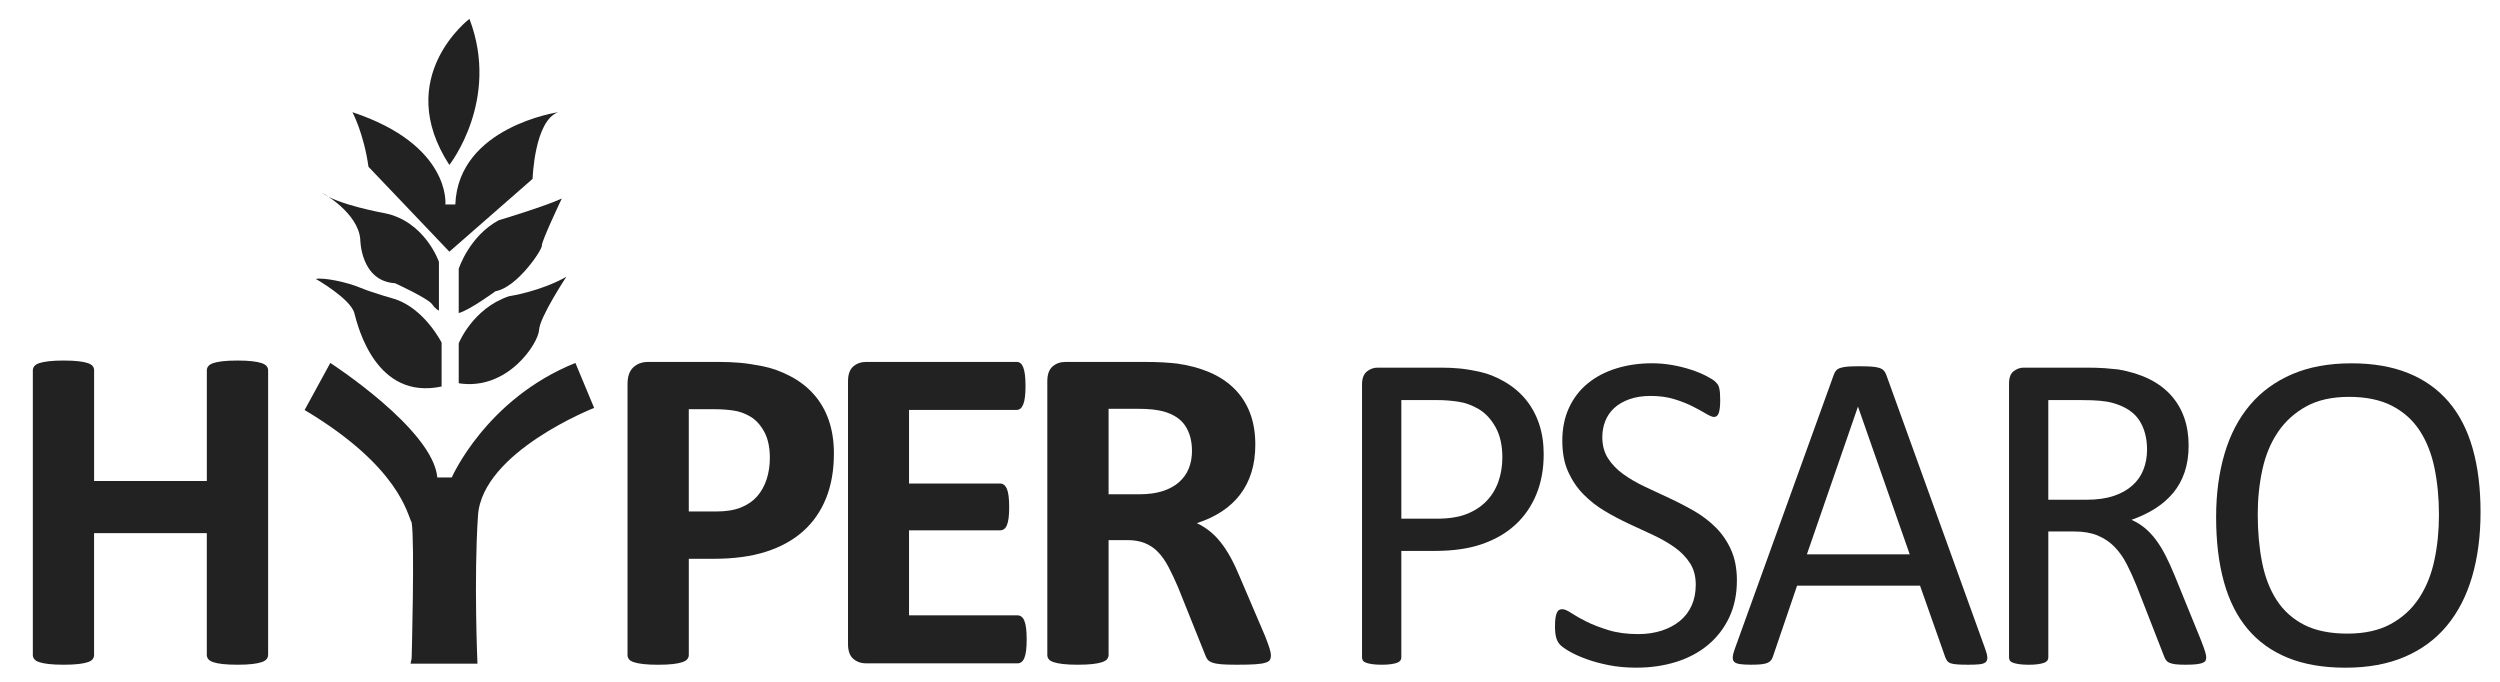 <?xml version="1.0" encoding="utf-8"?>
<!-- Generator: Adobe Illustrator 15.0.2, SVG Export Plug-In  -->
<!DOCTYPE svg PUBLIC "-//W3C//DTD SVG 1.1//EN" "http://www.w3.org/Graphics/SVG/1.1/DTD/svg11.dtd">
<svg version="1.1"
	 xmlns="http://www.w3.org/2000/svg" xmlns:xlink="http://www.w3.org/1999/xlink" xmlns:a="http://ns.adobe.com/AdobeSVGViewerExtensions/3.0/"
	 x="0px" y="0px" width="165px" height="45px" viewBox="-2.167 -1.244 165 45"
	 overflow="visible" enable-background="new -2.167 -1.244 165 45" xml:space="preserve">
<defs>
</defs>
<path fill="#222222" d="M25.001,42.208c0,0,0.212-7.771,0-8.972c-0.283-0.494-0.777-3.673-7.064-7.418l1.696-3.108
	c0,0,6.782,4.38,7.063,7.559h0.954c0,0,2.261-5.192,8.16-7.559l1.236,2.967c0,0-7.381,2.896-7.665,7.1
	c-0.282,4.202-0.035,9.783-0.035,9.783h-4.416L25.001,42.208z"/>
<path fill="#222222" d="M26.979,24.265v-2.896c0,0-1.095-2.19-3.038-2.86c0,0-1.519-0.424-2.367-0.778s-2.367-0.672-2.896-0.565
	c0,0,2.296,1.308,2.543,2.261C21.469,20.381,22.67,25.183,26.979,24.265z"/>
<path fill="#222222" d="M26.803,19.251v-3.212c0,0-0.918-2.688-3.603-3.217c0,0-3.144-0.564-4.097-1.342
	c0,0,2.366,1.308,2.508,3.073c0,0,0,2.754,2.296,2.896c0,0,2.154,0.989,2.437,1.377C26.626,19.215,26.803,19.251,26.803,19.251z"/>
<path fill="#222222" d="M28.109,24.051v-2.635c0,0,0.916-2.304,3.321-3.11c0,0,2.018-0.293,3.78-1.28c0,0-1.762,2.672-1.8,3.513
	C33.375,21.379,31.357,24.563,28.109,24.051z"/>
<path fill="#222222" d="M28.109,19.416v-2.92c0,0,0.683-2.145,2.636-3.202c0,0,3.062-0.918,4.167-1.437c0,0-1.364,2.872-1.317,3.108
	c0.049,0.234-1.603,2.753-3.062,3.013C30.534,17.978,28.792,19.251,28.109,19.416z"/>
<path fill="#222222" d="M21.092,6.159c0,0,0.751,1.397,1.06,3.603l5.339,5.604l5.493-4.804c0,0,0.117-3.86,1.696-4.402
	c0,0-6.595,0.956-6.796,6.089H27.23C27.23,12.248,27.615,8.325,21.092,6.159z"/>
<path fill="#222222" d="M28.816,0c0,0-5.087,3.851-1.326,9.643C27.491,9.643,30.865,5.369,28.816,0z"/>
<path fill="#222222" d="M15.527,41.983c0,0.103-0.034,0.195-0.1,0.277c-0.067,0.082-0.177,0.148-0.331,0.199
	c-0.154,0.052-0.359,0.093-0.615,0.123c-0.256,0.031-0.579,0.046-0.969,0.046c-0.399,0-0.73-0.015-0.992-0.046
	c-0.261-0.03-0.466-0.071-0.615-0.123c-0.148-0.051-0.256-0.117-0.323-0.199c-0.067-0.082-0.1-0.175-0.1-0.277v-8.04h-7.44v8.04
	c0,0.103-0.031,0.195-0.092,0.277s-0.169,0.148-0.323,0.199c-0.154,0.052-0.359,0.093-0.615,0.123
	c-0.256,0.031-0.584,0.046-0.984,0.046c-0.39,0-0.715-0.015-0.976-0.046c-0.261-0.03-0.469-0.071-0.623-0.123
	c-0.154-0.051-0.264-0.117-0.331-0.199C0.033,42.179,0,42.086,0,41.983V23.197c0-0.102,0.033-0.194,0.1-0.276
	c0.066-0.082,0.177-0.148,0.331-0.2c0.154-0.051,0.361-0.092,0.623-0.123c0.261-0.031,0.586-0.046,0.976-0.046
	c0.4,0,0.728,0.016,0.984,0.046c0.256,0.03,0.461,0.072,0.615,0.123c0.154,0.052,0.261,0.118,0.323,0.2s0.092,0.174,0.092,0.276
	V30.5h7.44v-7.303c0-0.102,0.033-0.194,0.1-0.276c0.066-0.082,0.174-0.148,0.323-0.2c0.148-0.051,0.354-0.092,0.615-0.123
	c0.262-0.031,0.592-0.046,0.992-0.046c0.39,0,0.712,0.016,0.969,0.046c0.256,0.03,0.461,0.072,0.615,0.123
	c0.154,0.052,0.264,0.118,0.331,0.2c0.066,0.082,0.1,0.174,0.1,0.276V41.983z"/>
<path fill="#222222" d="M52.871,28.686c0,1.117-0.175,2.106-0.523,2.967c-0.349,0.861-0.856,1.587-1.522,2.176
	c-0.666,0.59-1.483,1.038-2.452,1.345c-0.968,0.308-2.108,0.462-3.42,0.462h-1.66v6.349c0,0.103-0.034,0.195-0.1,0.277
	c-0.067,0.082-0.177,0.148-0.331,0.199c-0.154,0.052-0.359,0.093-0.615,0.123c-0.256,0.031-0.584,0.046-0.984,0.046
	c-0.39,0-0.715-0.015-0.976-0.046c-0.262-0.03-0.469-0.071-0.623-0.123c-0.153-0.051-0.261-0.117-0.323-0.199
	s-0.092-0.175-0.092-0.277V24.089c0-0.481,0.125-0.843,0.377-1.084c0.251-0.24,0.582-0.361,0.991-0.361h4.689
	c0.471,0,0.92,0.019,1.345,0.055c0.425,0.035,0.935,0.112,1.53,0.23c0.594,0.117,1.196,0.336,1.806,0.653s1.13,0.72,1.561,1.207
	c0.431,0.486,0.758,1.056,0.984,1.706C52.758,27.146,52.871,27.876,52.871,28.686z M48.643,28.978c0-0.696-0.123-1.271-0.369-1.722
	s-0.548-0.784-0.907-0.999s-0.735-0.351-1.13-0.407s-0.802-0.085-1.222-0.085h-1.722v6.749h1.814c0.646,0,1.186-0.087,1.622-0.262
	c0.435-0.174,0.792-0.417,1.068-0.729c0.276-0.312,0.486-0.687,0.63-1.123C48.571,29.965,48.643,29.49,48.643,28.978z"/>
<path fill="#222222" d="M65.594,40.954c0,0.297-0.013,0.545-0.039,0.745s-0.064,0.361-0.115,0.484s-0.115,0.213-0.192,0.269
	c-0.077,0.057-0.162,0.085-0.254,0.085h-9.993c-0.338,0-0.623-0.1-0.853-0.3c-0.231-0.2-0.346-0.525-0.346-0.977V23.92
	c0-0.451,0.115-0.776,0.346-0.977c0.23-0.199,0.515-0.3,0.853-0.3h9.931c0.092,0,0.174,0.026,0.246,0.077
	c0.071,0.052,0.133,0.142,0.185,0.27c0.051,0.128,0.089,0.292,0.115,0.491c0.025,0.2,0.039,0.454,0.039,0.762
	c0,0.287-0.013,0.53-0.039,0.729c-0.026,0.2-0.064,0.361-0.115,0.484c-0.052,0.123-0.113,0.213-0.185,0.27
	c-0.072,0.057-0.154,0.084-0.246,0.084h-7.103v4.858h6.011c0.092,0,0.177,0.028,0.253,0.085c0.077,0.056,0.141,0.144,0.192,0.261
	c0.051,0.118,0.089,0.277,0.115,0.477c0.025,0.2,0.039,0.443,0.039,0.73c0,0.297-0.013,0.543-0.039,0.738
	c-0.026,0.194-0.064,0.351-0.115,0.469c-0.051,0.117-0.115,0.202-0.192,0.253c-0.077,0.052-0.161,0.077-0.253,0.077h-6.011v5.611
	h7.164c0.092,0,0.177,0.028,0.254,0.085c0.077,0.056,0.141,0.146,0.192,0.269s0.09,0.284,0.115,0.484S65.594,40.656,65.594,40.954z"
	/>
<path fill="#222222" d="M81.715,42.015c0,0.112-0.021,0.207-0.061,0.284c-0.042,0.077-0.139,0.141-0.292,0.192
	c-0.153,0.051-0.379,0.087-0.676,0.107s-0.702,0.03-1.214,0.03c-0.431,0-0.774-0.01-1.03-0.03s-0.458-0.06-0.607-0.115
	c-0.149-0.057-0.254-0.128-0.315-0.215c-0.062-0.088-0.113-0.192-0.154-0.315l-1.783-4.443c-0.215-0.502-0.425-0.947-0.63-1.337
	s-0.433-0.715-0.684-0.977s-0.541-0.459-0.869-0.592s-0.707-0.2-1.138-0.2H71v7.579c0,0.103-0.034,0.195-0.1,0.277
	c-0.067,0.082-0.177,0.148-0.331,0.199c-0.154,0.052-0.359,0.093-0.615,0.123c-0.256,0.031-0.584,0.046-0.984,0.046
	c-0.39,0-0.715-0.015-0.976-0.046c-0.262-0.03-0.469-0.071-0.623-0.123c-0.153-0.051-0.261-0.117-0.323-0.199
	s-0.092-0.175-0.092-0.277V23.92c0-0.451,0.115-0.776,0.346-0.977c0.23-0.199,0.515-0.3,0.853-0.3h5.15
	c0.523,0,0.953,0.011,1.292,0.031s0.646,0.046,0.922,0.077c0.799,0.112,1.52,0.308,2.16,0.584c0.64,0.276,1.184,0.638,1.629,1.084
	c0.446,0.445,0.787,0.974,1.022,1.583c0.235,0.61,0.354,1.31,0.354,2.099c0,0.666-0.084,1.273-0.253,1.821
	c-0.169,0.549-0.418,1.038-0.746,1.469c-0.328,0.431-0.733,0.805-1.215,1.122s-1.03,0.574-1.645,0.769
	c0.297,0.144,0.577,0.318,0.838,0.522c0.262,0.205,0.507,0.454,0.738,0.746c0.23,0.292,0.448,0.625,0.653,0.999
	c0.205,0.374,0.405,0.797,0.6,1.269l1.675,3.92c0.154,0.39,0.256,0.674,0.308,0.854S81.715,41.912,81.715,42.015z M76.504,28.517
	c0-0.655-0.148-1.209-0.446-1.66s-0.784-0.769-1.46-0.953c-0.205-0.052-0.438-0.093-0.699-0.123
	c-0.262-0.031-0.623-0.046-1.084-0.046H71v5.642h2.06c0.574,0,1.076-0.069,1.506-0.207c0.431-0.139,0.789-0.333,1.076-0.585
	c0.287-0.251,0.502-0.551,0.646-0.899C76.432,29.337,76.504,28.947,76.504,28.517z"/>
<path fill="#222222" d="M99.717,28.736c0,0.976-0.161,1.855-0.482,2.64c-0.322,0.784-0.782,1.453-1.38,2.006
	c-0.599,0.553-1.333,0.98-2.202,1.282c-0.87,0.302-1.908,0.452-3.115,0.452h-2.217v7.028c0,0.081-0.022,0.151-0.067,0.212
	c-0.046,0.06-0.116,0.107-0.212,0.143c-0.096,0.036-0.226,0.065-0.392,0.091s-0.375,0.038-0.626,0.038
	c-0.252,0-0.46-0.013-0.626-0.038s-0.3-0.055-0.399-0.091c-0.102-0.035-0.171-0.083-0.211-0.143
	c-0.041-0.061-0.061-0.131-0.061-0.212V24.136c0-0.401,0.105-0.688,0.317-0.859c0.211-0.171,0.447-0.257,0.709-0.257h4.178
	c0.422,0,0.827,0.018,1.214,0.053c0.388,0.036,0.845,0.111,1.373,0.227c0.527,0.116,1.065,0.332,1.613,0.648
	c0.548,0.317,1.014,0.707,1.396,1.169c0.382,0.463,0.676,0.998,0.883,1.606C99.615,27.331,99.717,28.002,99.717,28.736z
	 M96.988,28.947c0-0.794-0.148-1.458-0.445-1.991c-0.297-0.532-0.664-0.93-1.101-1.191c-0.438-0.261-0.891-0.427-1.357-0.497
	c-0.468-0.07-0.923-0.106-1.365-0.106h-2.398v7.828h2.338c0.784,0,1.436-0.1,1.953-0.302c0.518-0.2,0.953-0.479,1.305-0.837
	c0.352-0.356,0.618-0.784,0.8-1.282C96.897,30.071,96.988,29.53,96.988,28.947z"/>
<path fill="#222222" d="M112.468,37.062c0,0.915-0.169,1.729-0.506,2.443s-0.805,1.319-1.402,1.817
	c-0.599,0.497-1.303,0.872-2.111,1.123c-0.81,0.252-1.682,0.377-2.617,0.377c-0.653,0-1.26-0.055-1.817-0.165
	c-0.559-0.111-1.056-0.247-1.493-0.407c-0.438-0.161-0.805-0.327-1.102-0.498c-0.296-0.171-0.503-0.316-0.618-0.438
	s-0.201-0.273-0.256-0.46c-0.056-0.187-0.083-0.435-0.083-0.747c0-0.221,0.01-0.404,0.029-0.55c0.021-0.146,0.051-0.265,0.091-0.354
	c0.04-0.091,0.091-0.153,0.151-0.188c0.06-0.035,0.13-0.053,0.211-0.053c0.141,0,0.339,0.085,0.596,0.256
	c0.256,0.171,0.586,0.357,0.988,0.559c0.401,0.201,0.887,0.39,1.455,0.565s1.224,0.264,1.969,0.264c0.562,0,1.078-0.075,1.546-0.227
	c0.467-0.15,0.869-0.364,1.206-0.641s0.596-0.616,0.777-1.019c0.181-0.401,0.271-0.859,0.271-1.372c0-0.553-0.126-1.025-0.377-1.418
	c-0.252-0.392-0.584-0.736-0.996-1.033c-0.412-0.296-0.882-0.567-1.41-0.814c-0.528-0.246-1.068-0.498-1.621-0.754
	c-0.554-0.257-1.092-0.54-1.614-0.853c-0.522-0.312-0.99-0.679-1.402-1.101c-0.413-0.423-0.747-0.918-1.003-1.486
	c-0.257-0.567-0.385-1.249-0.385-2.043c0-0.814,0.148-1.541,0.444-2.18c0.297-0.639,0.709-1.174,1.237-1.606
	s1.156-0.762,1.886-0.988c0.729-0.226,1.516-0.339,2.36-0.339c0.432,0,0.867,0.037,1.305,0.113c0.438,0.075,0.85,0.176,1.236,0.302
	c0.387,0.125,0.731,0.267,1.033,0.422c0.302,0.156,0.5,0.281,0.596,0.377s0.158,0.171,0.188,0.227s0.056,0.126,0.075,0.211
	c0.021,0.086,0.035,0.188,0.046,0.31c0.01,0.12,0.015,0.276,0.015,0.467c0,0.182-0.007,0.343-0.022,0.483
	c-0.015,0.141-0.038,0.259-0.067,0.354c-0.03,0.096-0.073,0.166-0.129,0.211c-0.055,0.045-0.118,0.067-0.188,0.067
	c-0.11,0-0.284-0.07-0.521-0.211s-0.525-0.299-0.867-0.475s-0.746-0.337-1.214-0.483c-0.468-0.146-0.993-0.219-1.576-0.219
	c-0.543,0-1.016,0.073-1.418,0.219c-0.402,0.146-0.734,0.34-0.995,0.581c-0.262,0.241-0.458,0.528-0.589,0.859
	c-0.13,0.332-0.195,0.685-0.195,1.057c0,0.543,0.125,1.01,0.377,1.402c0.251,0.393,0.585,0.739,1.003,1.041
	c0.417,0.302,0.893,0.578,1.425,0.829c0.533,0.252,1.076,0.506,1.629,0.762c0.554,0.257,1.097,0.538,1.63,0.845
	c0.532,0.307,1.008,0.669,1.425,1.086s0.754,0.91,1.011,1.479C112.339,35.616,112.468,36.288,112.468,37.062z"/>
<path fill="#222222" d="M128.869,41.617c0.08,0.221,0.123,0.399,0.128,0.535s-0.033,0.239-0.113,0.31s-0.214,0.115-0.399,0.136
	c-0.187,0.02-0.436,0.03-0.747,0.03s-0.561-0.008-0.746-0.022c-0.187-0.016-0.327-0.041-0.423-0.076s-0.166-0.083-0.211-0.143
	c-0.045-0.061-0.088-0.136-0.128-0.227l-1.675-4.751h-8.114l-1.599,4.69c-0.03,0.091-0.07,0.169-0.121,0.233
	c-0.05,0.066-0.123,0.121-0.219,0.166c-0.096,0.046-0.231,0.078-0.407,0.099c-0.176,0.02-0.404,0.03-0.686,0.03
	c-0.292,0-0.531-0.013-0.717-0.038c-0.187-0.025-0.316-0.073-0.393-0.144c-0.075-0.07-0.11-0.173-0.105-0.309
	s0.048-0.314,0.129-0.536l6.546-18.129c0.04-0.111,0.093-0.201,0.158-0.271s0.16-0.126,0.286-0.166s0.287-0.068,0.483-0.083
	c0.195-0.016,0.444-0.022,0.746-0.022c0.321,0,0.588,0.007,0.8,0.022c0.211,0.015,0.382,0.043,0.513,0.083
	c0.13,0.04,0.23,0.098,0.302,0.173c0.07,0.076,0.125,0.169,0.166,0.279L128.869,41.617z M120.467,25.614h-0.016l-3.363,9.729h6.787
	L120.467,25.614z"/>
<path fill="#222222" d="M143.444,42.145c0,0.081-0.015,0.151-0.045,0.212c-0.03,0.06-0.096,0.11-0.196,0.15s-0.241,0.07-0.422,0.091
	c-0.181,0.02-0.423,0.03-0.724,0.03c-0.262,0-0.476-0.011-0.642-0.03c-0.166-0.021-0.299-0.053-0.399-0.099
	c-0.101-0.045-0.179-0.107-0.234-0.188c-0.055-0.08-0.103-0.181-0.143-0.302l-1.795-4.6c-0.211-0.523-0.43-1.003-0.656-1.44
	s-0.495-0.814-0.807-1.132c-0.312-0.316-0.679-0.562-1.102-0.738c-0.422-0.176-0.93-0.265-1.523-0.265h-1.734v8.311
	c0,0.081-0.022,0.151-0.067,0.212c-0.046,0.06-0.116,0.107-0.212,0.143c-0.096,0.036-0.226,0.065-0.392,0.091
	s-0.375,0.038-0.626,0.038c-0.252,0-0.46-0.013-0.626-0.038s-0.3-0.055-0.399-0.091c-0.102-0.035-0.172-0.083-0.212-0.143
	c-0.04-0.061-0.06-0.131-0.06-0.212V24.075c0-0.392,0.103-0.666,0.309-0.821c0.206-0.156,0.425-0.234,0.656-0.234h4.147
	c0.493,0,0.902,0.013,1.229,0.038s0.621,0.053,0.883,0.083c0.754,0.131,1.42,0.337,1.998,0.618s1.063,0.639,1.456,1.071
	c0.392,0.433,0.686,0.928,0.882,1.485s0.294,1.174,0.294,1.848c0,0.653-0.088,1.239-0.264,1.757
	c-0.176,0.519-0.43,0.976-0.762,1.373s-0.729,0.741-1.191,1.033c-0.463,0.292-0.98,0.538-1.554,0.739
	c0.321,0.141,0.613,0.319,0.875,0.535c0.261,0.216,0.505,0.475,0.731,0.776s0.439,0.648,0.641,1.041s0.402,0.835,0.604,1.327
	l1.75,4.299c0.141,0.362,0.23,0.616,0.271,0.762C143.424,41.951,143.444,42.064,143.444,42.145z M139.538,28.435
	c0-0.764-0.171-1.41-0.513-1.938c-0.342-0.527-0.915-0.907-1.72-1.139c-0.251-0.07-0.535-0.12-0.852-0.15
	c-0.317-0.03-0.731-0.046-1.244-0.046h-2.188v6.576h2.534c0.684,0,1.274-0.082,1.772-0.248c0.497-0.166,0.912-0.397,1.244-0.694
	c0.332-0.296,0.575-0.646,0.731-1.048C139.459,29.345,139.538,28.907,139.538,28.435z"/>
<path fill="#222222" d="M161.549,32.552c0,1.579-0.187,3.002-0.559,4.269c-0.372,1.268-0.928,2.346-1.666,3.235
	c-0.739,0.891-1.667,1.574-2.783,2.052s-2.418,0.716-3.906,0.716c-1.469,0-2.737-0.218-3.809-0.655s-1.956-1.073-2.654-1.908
	c-0.699-0.835-1.22-1.87-1.562-3.107c-0.342-1.236-0.513-2.659-0.513-4.269c0-1.538,0.186-2.936,0.559-4.192
	c0.371-1.257,0.93-2.325,1.674-3.205s1.674-1.559,2.79-2.037c1.116-0.477,2.418-0.716,3.906-0.716c1.438,0,2.69,0.216,3.756,0.648
	s1.953,1.063,2.662,1.893c0.709,0.83,1.237,1.855,1.584,3.077S161.549,30.974,161.549,32.552z M158.804,32.733
	c0-1.106-0.099-2.135-0.294-3.085c-0.196-0.95-0.522-1.774-0.979-2.474c-0.457-0.698-1.067-1.244-1.83-1.636
	c-0.763-0.393-1.707-0.589-2.832-0.589s-2.068,0.211-2.832,0.634c-0.763,0.422-1.383,0.985-1.86,1.689
	c-0.477,0.704-0.818,1.525-1.024,2.466s-0.309,1.929-0.309,2.964c0,1.146,0.096,2.202,0.286,3.167
	c0.19,0.966,0.512,1.798,0.964,2.496c0.452,0.699,1.058,1.242,1.815,1.63c0.759,0.387,1.71,0.58,2.854,0.58
	c1.135,0,2.089-0.211,2.862-0.634c0.773-0.422,1.396-0.992,1.868-1.712c0.472-0.719,0.809-1.551,1.009-2.496
	C158.704,34.79,158.804,33.789,158.804,32.733z"/>
</svg>
